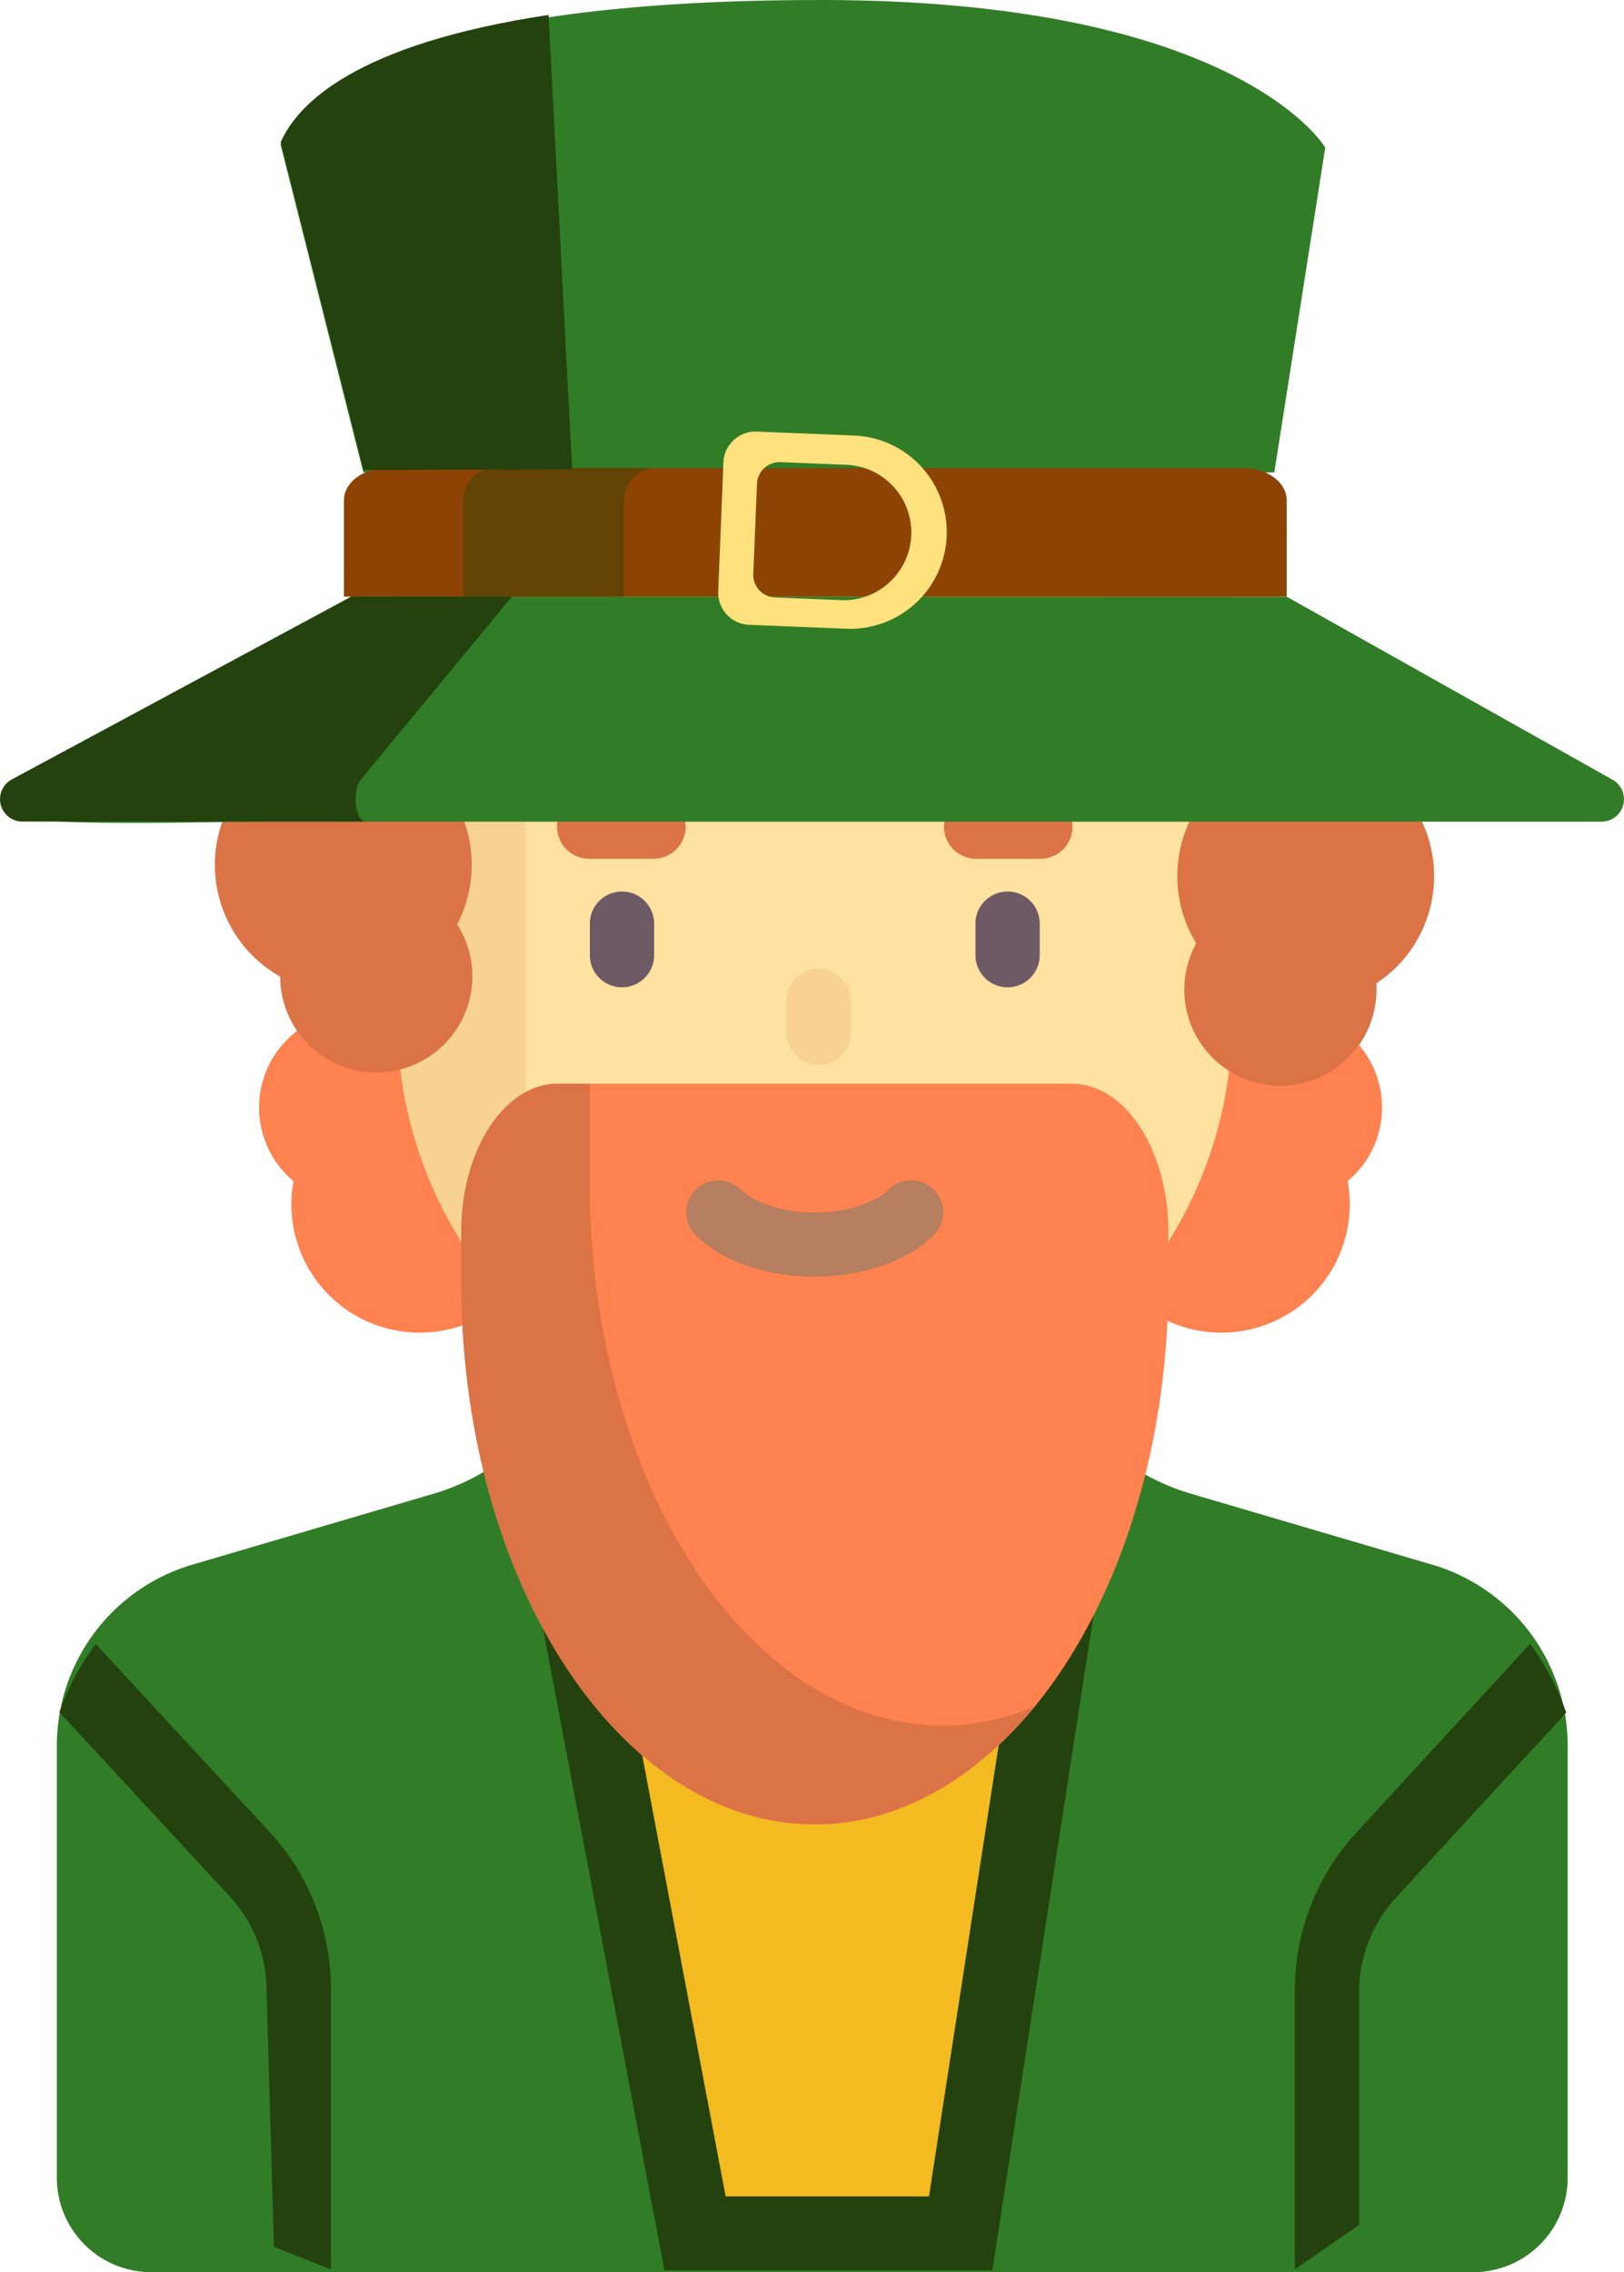 <svg xmlns="http://www.w3.org/2000/svg" width="131.836" height="184.429"><path d="m116.258 126.998-19.594-5.763a17.887 17.887 0 0 1-12.839-17.16H48.053a17.887 17.887 0 0 1-12.839 17.16l-19.595 5.763a15.331 15.331 0 0 0-11.005 14.707v35.057a7.666 7.666 0 0 0 7.666 7.666h107.318a7.666 7.666 0 0 0 7.666-7.666v-35.057a15.33 15.33 0 0 0-11-14.708" fill="#317d27"/><path d="M66.144 132.312a33.674 33.674 0 0 0 18.26-5.382v-18.1h-36.52v18.1a33.677 33.677 0 0 0 18.26 5.382" fill="#f0c382"/><path d="M36.273 87.553a7.8 7.8 0 1 0-12.451 8.316 10.425 10.425 0 1 0 12.451-8.316m60.681 0a7.8 7.8 0 1 1 12.451 8.316 10.425 10.425 0 1 1-12.451-8.316" fill="#ff8250"/><path d="M101.361 72.313h-1.3V43.618H32.232v28.7h-1.3a6.522 6.522 0 0 0 0 13.043h1.436a33.879 33.879 0 0 0 67.562 0h1.436a6.522 6.522 0 0 0 0-13.043" fill="#ffe1a0"/><path d="M32.232 43.618v28.7H31.3a6.777 6.777 0 0 0-6.86 5.849 6.523 6.523 0 0 0 6.488 7.194h1.436a33.827 33.827 0 0 0 10.3 21.813V64.487a10.435 10.435 0 0 1 10.435-10.435h31.3a5.217 5.217 0 0 0 5.217-5.217v-5.217Z" fill="#f7d291"/><path d="M50.493 80.138a2.608 2.608 0 0 1-2.609-2.609V74.92a2.609 2.609 0 0 1 5.217 0v2.609a2.608 2.608 0 0 1-2.609 2.609m31.305 0a2.608 2.608 0 0 1-2.609-2.609V74.92a2.609 2.609 0 0 1 5.217 0v2.609a2.608 2.608 0 0 1-2.609 2.609" fill="#6e5a64"/><path d="M22.746 79.273a7.8 7.8 0 1 0 14.359-4.243 10.425 10.425 0 1 0-14.359 4.243m88.981.549a7.8 7.8 0 1 1-14.614-3.256 10.425 10.425 0 1 1 14.614 3.256" fill="#dc7346"/><path d="M66.144 103.617c-3.913 0-7.525-1.256-9.658-3.36a2.608 2.608 0 1 1 3.663-3.714c.869.857 2.96 1.857 5.994 1.857s5.126-1 5.994-1.857a2.608 2.608 0 1 1 3.663 3.714c-2.132 2.1-5.744 3.36-9.657 3.36" fill="#f7d291"/><path d="M53.101 69.704h-5.217a2.609 2.609 0 1 1 0-5.217h5.217a2.609 2.609 0 0 1 0 5.217m31.304 0h-5.217a2.609 2.609 0 0 1 0-5.217h5.217a2.609 2.609 0 1 1 0 5.217" fill="#dc7346"/><path d="M78.906 22.748H53.383a26.227 26.227 0 0 0-5.5.585v4.632a15.652 15.652 0 0 0 15.652 15.652h40.92a26.086 26.086 0 0 0-25.55-20.869" fill="#ff9664"/><path d="m130.876 63.27-26.42-14.837-75.941-.008L2.883 66.214c-1.665.9 15.6.48 17.49.48h109.639a1.82 1.82 0 0 0 .863-3.423m-23.292-51.296S100.567.001 66.612.001 24.659 7.486 22.773 11.73l6.723 26.612h73.953Z" fill="#317d27"/><path d="M100.977 37.998H31.4c-1.921 0-3.479 1.168-3.479 2.609v7.826h76.535v-7.825c0-1.44-1.557-2.609-3.478-2.609" fill="#8c4304"/><path d="M53.256 37.998h-13.04a2.609 2.609 0 0 0-2.609 2.609v7.826H50.65v-7.825a2.609 2.609 0 0 1 2.609-2.609" fill="#624304"/><path d="m29.31 63.263 12.248-14.838H28.515L.96 63.263a1.82 1.82 0 0 0 .863 3.423H29.7c-.856 0-1.145-2.527-.391-3.423" fill="#24420d"/><path d="M47.159 132.312H85.55l-7.564 48.967H56.422Z" fill="#f3bb20" stroke="#24420d" stroke-width="6"/><path d="M87.014 87.965H45.275c-4.322 0-7.826 5.383-7.826 12.023V104c0 24.346 12.847 44.083 28.7 44.083s28.7-19.737 28.7-44.083v-4.008c0-6.64-3.5-12.023-7.826-12.023" fill="#ff8250"/><path d="M66.139 103.628c-3.915 0-7.525-1.256-9.658-3.36a2.608 2.608 0 1 1 3.663-3.714c.869.856 2.958 1.857 5.994 1.857s5.126-1 5.994-1.857a2.608 2.608 0 1 1 3.663 3.714c-2.132 2.1-5.742 3.36-9.657 3.36" fill="#b67f5f"/><path d="M76.579 140.062c-15.848 0-28.7-19.737-28.7-44.083v-8.015H45.27c-4.322 0-7.826 5.383-7.826 12.022v4.008c0 24.346 12.847 44.083 28.7 44.083 6.724 0 12.895-3.58 17.786-9.531a19.419 19.419 0 0 1-7.352 1.516" fill="#dc7346"/><path d="M66.455 86.445a2.607 2.607 0 0 1-2.609-2.609v-2.611a2.609 2.609 0 0 1 5.218 0v2.609a2.607 2.607 0 0 1-2.609 2.609" fill="#f7d291"/><path d="M44.534 1.212c-15.71 2.373-20.365 7.217-21.745 10.323l6.723 26.612 16.934-.053" fill="#24420d"/><path d="m69.286 35.348-7.841-.317a2.616 2.616 0 0 0-2.72 2.508l-.422 10.456a2.616 2.616 0 0 0 2.508 2.719l7.841.317a7.848 7.848 0 1 0 .633-15.683m-.882 13.367-5.493-.222a1.832 1.832 0 0 1-1.757-1.9l.3-7.325a1.833 1.833 0 0 1 1.905-1.757l5.493.222a5.5 5.5 0 0 1-.444 10.987" fill="#ffe17d"/><path fill="none" d="M0 0h131.836v161.634H0z"/><path d="M22.238 149.078 7.764 133.427a20.969 20.969 0 0 0-2.937 5.557l14.044 15.185a11.288 11.288 0 0 1 2.769 7.634l.6 20.564 4.619 1.836v-22.4a18.822 18.822 0 0 0-4.619-12.725m87.495.077 14.474-15.728a21.109 21.109 0 0 1 2.937 5.584l-14.044 15.26a11.377 11.377 0 0 0-2.769 7.672v18.646l-5.217 3.613v-22.257a18.971 18.971 0 0 1 4.619-12.788" fill="#24420d"/></svg>